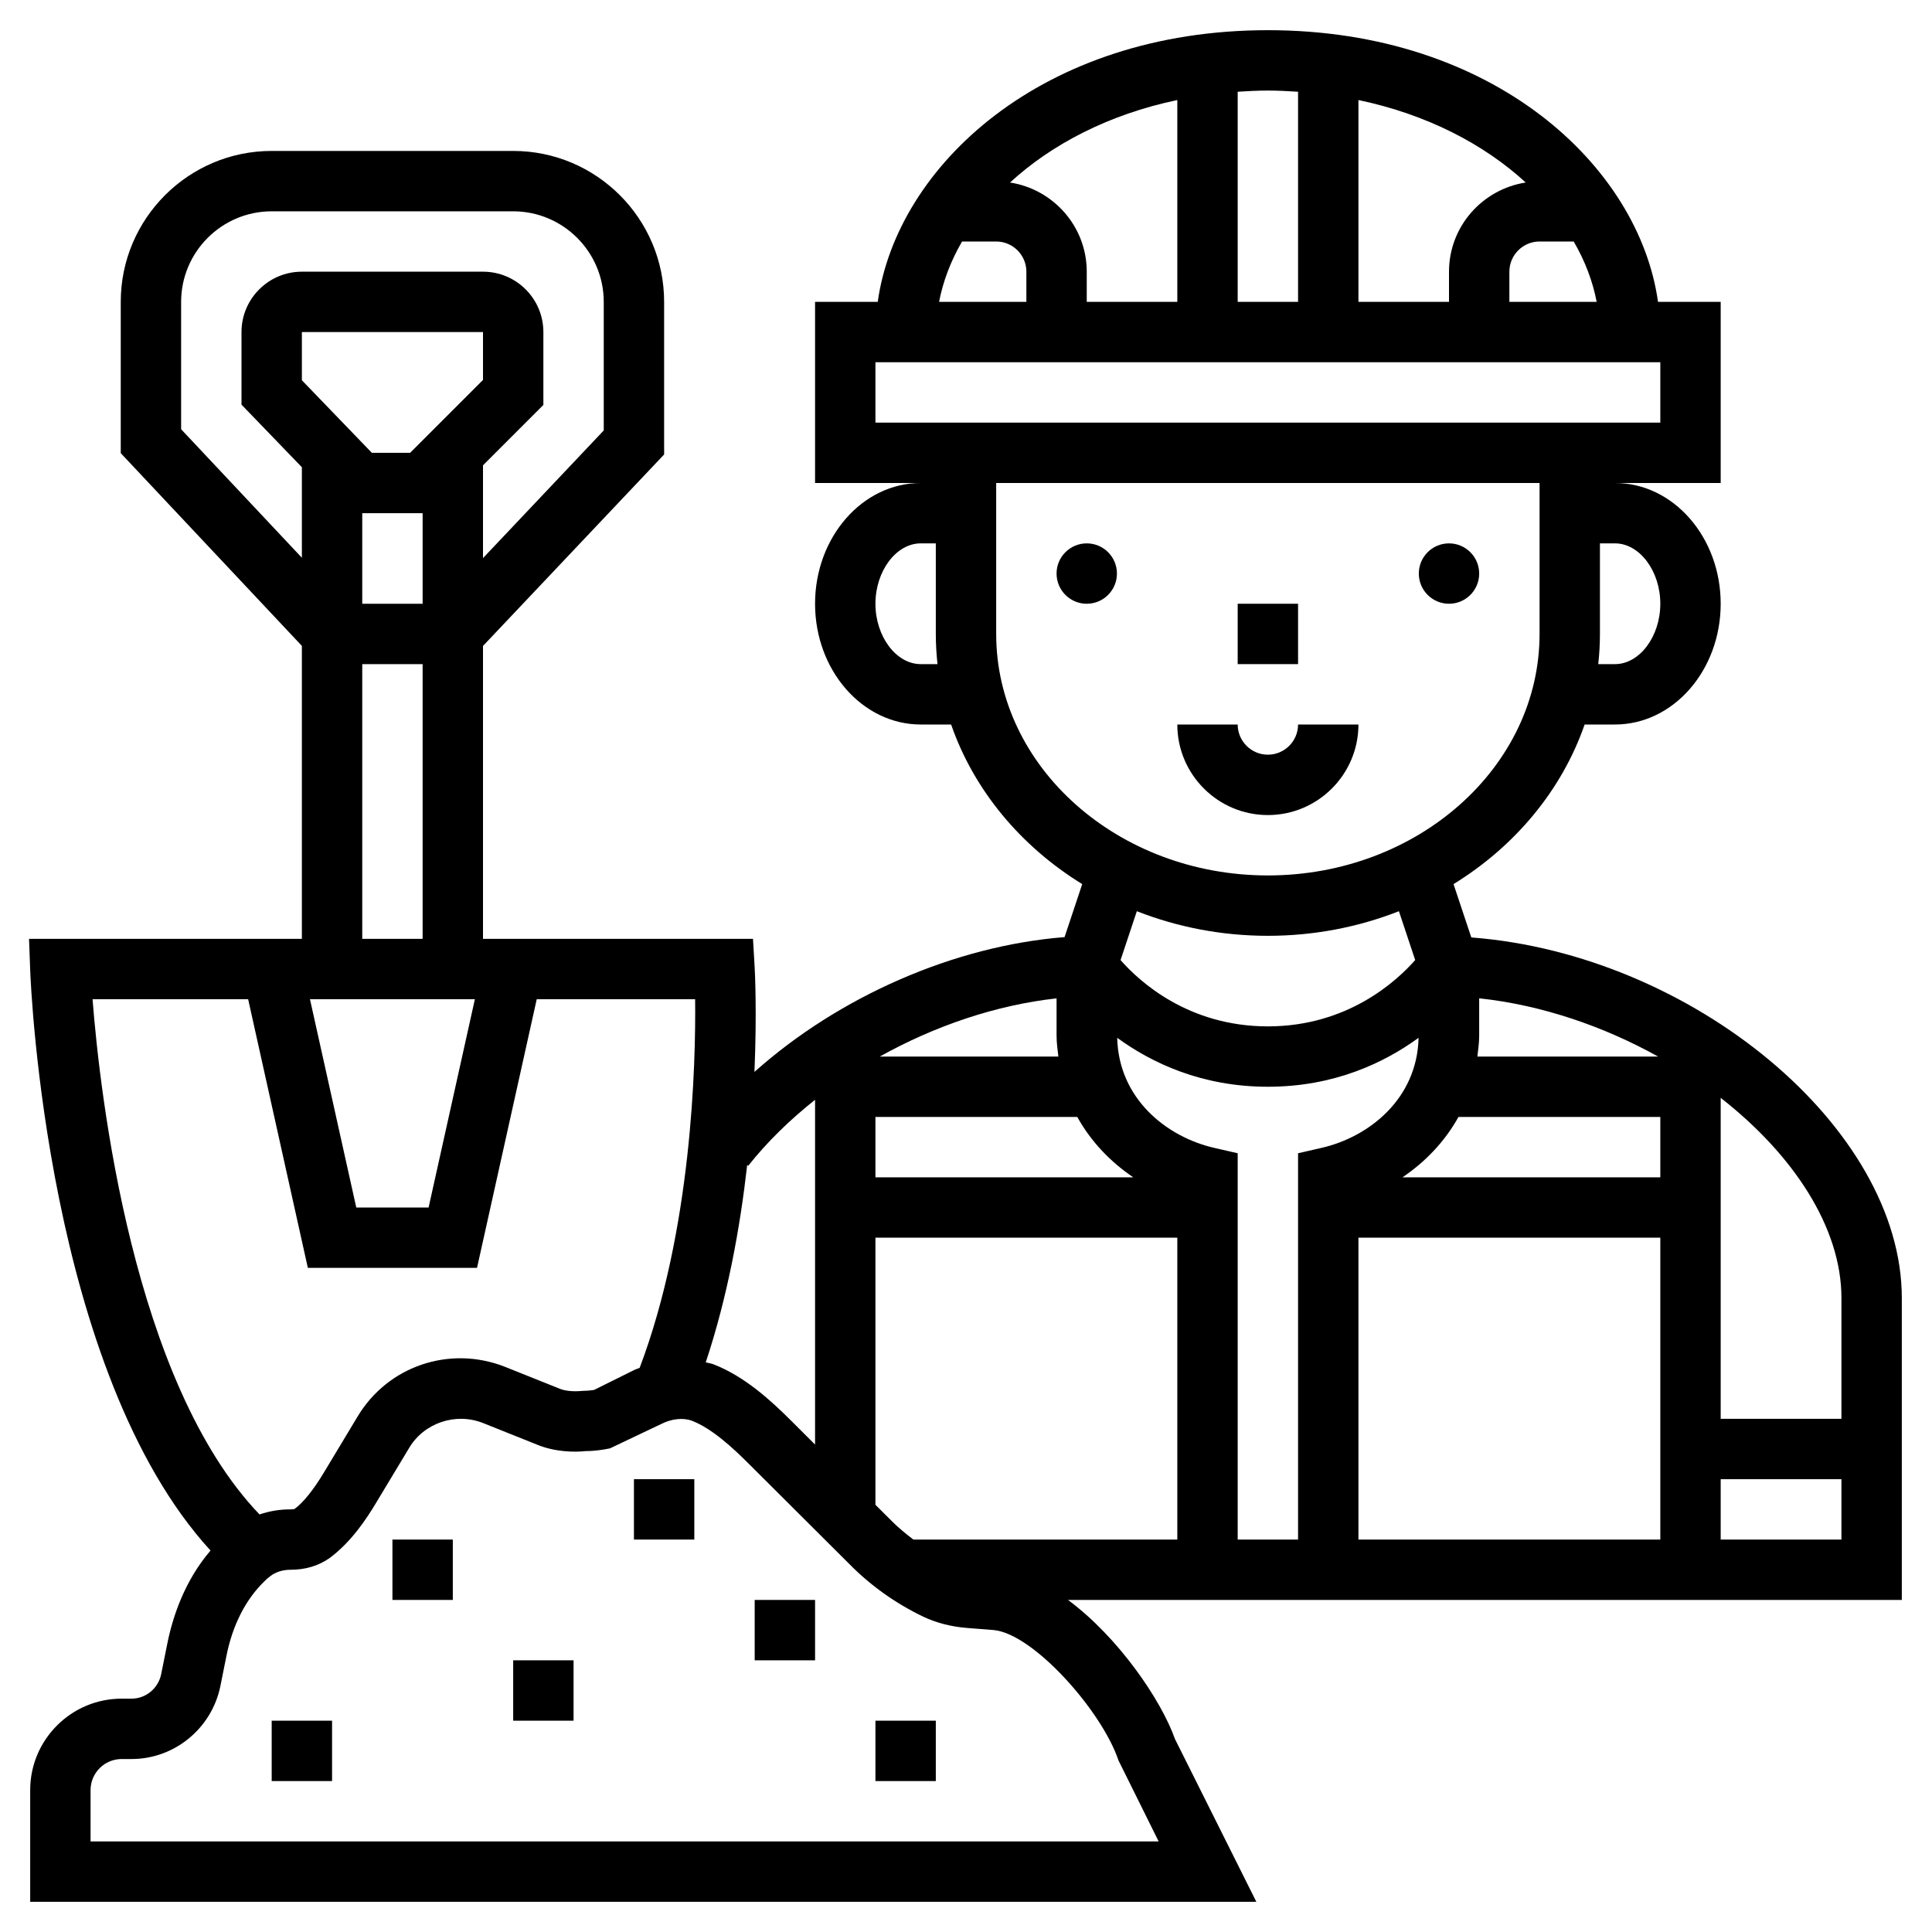 <svg id="_x33_0_screw_driver" enable-background="new 0 0 64 64" height="512" viewBox="0 0 64 64" width="512" xmlns="http://www.w3.org/2000/svg"><path d="m9 57h2v2h-2z"/><path d="m13 51h2v2h-2z"/><path d="m21 49h2v2h-2z"/><path d="m17 55h2v2h-2z"/><path d="m29 57h2v2h-2z"/><path d="m25 53h2v2h-2z"/><path d="m41 20h2v2h-2z"/><path d="m45 24h-2c0 .551-.449 1-1 1s-1-.449-1-1h-2c0 1.654 1.346 3 3 3s3-1.346 3-3z"/><circle cx="48" cy="19" r="1"/><circle cx="36" cy="19" r="1"/><path d="m63 43c0-5.652-6.958-11.39-14.261-11.946l-.589-1.767c2.037-1.253 3.588-3.111 4.343-5.287h1.007c1.93 0 3.5-1.794 3.5-4s-1.57-4-3.5-4h3.5v-6h-2.076c-.63-4.501-5.449-9-12.924-9s-12.294 4.499-12.924 9h-2.076v6h3.5c-1.93 0-3.5 1.794-3.5 4s1.57 4 3.5 4h1.007c.755 2.176 2.306 4.034 4.343 5.287l-.585 1.756c-3.662.289-7.484 1.975-10.273 4.466.084-1.974.015-3.334.007-3.466l-.055-.943h-8.944v-9.702l6-6.343v-5.055c0-2.757-2.243-5-5-5h-8c-2.757 0-5 2.243-5 5v5.011l6 6.385v9.704h-9.038l.038 1.037c.021.551.561 13.315 5.974 19.227-.868 1.01-1.26 2.218-1.435 3.1l-.2.996c-.096.469-.508.81-.98.81h-.329c-1.671 0-3.03 1.359-3.03 3.03v3.7h40.618l-2.694-5.389c-.464-1.308-1.884-3.382-3.545-4.611h27.621zm-2 0v4h-4v-10.632c2.394 1.87 4 4.283 4 6.632zm-12.686-6h6.686v2h-8.541c.747-.505 1.398-1.175 1.855-2zm.686-3.93c2.077.223 4.123.928 5.927 1.93h-5.987c.028-.231.06-.46.06-.706zm6-13.07c0 1.084-.687 2-1.5 2h-.556c.036-.329.056-.662.056-1v-3h.5c.813 0 1.5.916 1.5 2zm-7-11v1h-3v-6.686c2.277.477 4.171 1.471 5.541 2.732-1.436.223-2.541 1.457-2.541 2.954zm2 0c0-.551.449-1 1-1h1.131c.377.648.631 1.322.761 2h-2.892zm-7-5.961v6.961h-2v-6.961c.329-.021.66-.039 1-.039s.671.018 1 .039zm-9.541 3.007c1.37-1.261 3.263-2.255 5.541-2.732v6.686h-3v-1c0-1.497-1.105-2.731-2.541-2.954zm-1.59 1.954h1.131c.551 0 1 .449 1 1v1h-2.892c.13-.678.385-1.352.761-2zm-2.869 6v-2h26v2zm1.5 8c-.813 0-1.5-.916-1.5-2s.687-2 1.5-2h.5v3c0 .338.02.671.056 1zm2.5-1v-5h18v5c0 4.411-4.038 8-9 8s-9-3.589-9-8zm9 10c1.541 0 3.008-.292 4.341-.815l.539 1.618c-.618.702-2.243 2.197-4.88 2.197-2.642 0-4.26-1.49-4.88-2.196l.539-1.619c1.333.523 2.8.815 4.341.815zm-11.743 20c-.247-.19-.491-.384-.711-.608l-.546-.544v-8.848h10v10zm-1.257-12v-2h6.686c.457.825 1.108 1.495 1.855 2zm6.06-4h-5.916c1.826-1.019 3.857-1.708 5.856-1.928v1.222c0 .246.032.475.06.706zm-10.276 3.62c.63-.796 1.384-1.527 2.216-2.188v11.421l-.783-.781c-.709-.709-1.57-1.487-2.588-1.88-.08-.03-.167-.04-.25-.062.729-2.195 1.141-4.487 1.372-6.536zm-9.053-5.52-1.533 6.9h-2.396l-1.534-6.9zm-2.145-18.1h-1.268l-2.318-2.404v-1.596h6v1.586zm-1.586 2h2v3h-2zm-6-2.781v-4.219c0-1.654 1.346-3 3-3h8c1.654 0 3 1.346 3 3v4.259l-4 4.229v-3.074l2-2v-2.414c0-1.103-.897-2-2-2h-6c-1.103 0-2 .897-2 2v2.404l2 2.074v2.998zm6 7.781h2v9.1h-2zm-3.78 11.1 1.978 8.9h5.604l1.978-8.9h5.247c.025 2.164-.111 7.649-1.838 12.213-.061.027-.124.041-.184.072l-1.327.659c-.111.018-.227.028-.383.031-.3.029-.571.004-.754-.072l-1.802-.721c-1.84-.731-3.906-.029-4.906 1.664l-1.09 1.811c-.363.605-.695 1.014-.985 1.229-.01.002-.053.014-.148.014-.349 0-.692.058-1.013.168-4.203-4.385-5.285-13.911-5.531-17.068zm28.832 25.218 1.33 2.682h-35.382v-1.7c0-.568.462-1.03 1.03-1.03h.33c1.418 0 2.654-1.013 2.94-2.414l.201-1.002c.201-1.011.633-1.874 1.273-2.486.052-.058.112-.101.172-.149.176-.141.412-.219.684-.219.481 0 .918-.128 1.283-.384.716-.527 1.225-1.297 1.544-1.83l1.094-1.817c.491-.833 1.543-1.188 2.448-.83l1.787.715c.604.251 1.26.254 1.604.216.254 0 .529-.031.816-.091l1.697-.807c.346-.176.731-.215 1.017-.108.662.255 1.354.895 1.884 1.425l3.323 3.313c.707.719 1.531 1.307 2.457 1.753.437.206.923.331 1.448.373l.88.069c1.313.116 3.588 2.675 4.14 4.321zm5.948-20.115v12.797h-2v-12.797l-.776-.178c-1.581-.362-3.17-1.631-3.215-3.646 1.134.826 2.793 1.621 4.991 1.621s3.857-.795 4.992-1.621c-.046 2.016-1.634 3.284-3.215 3.646zm2 2.797h10v10h-10zm12 10v-2h4v2z"/></svg>